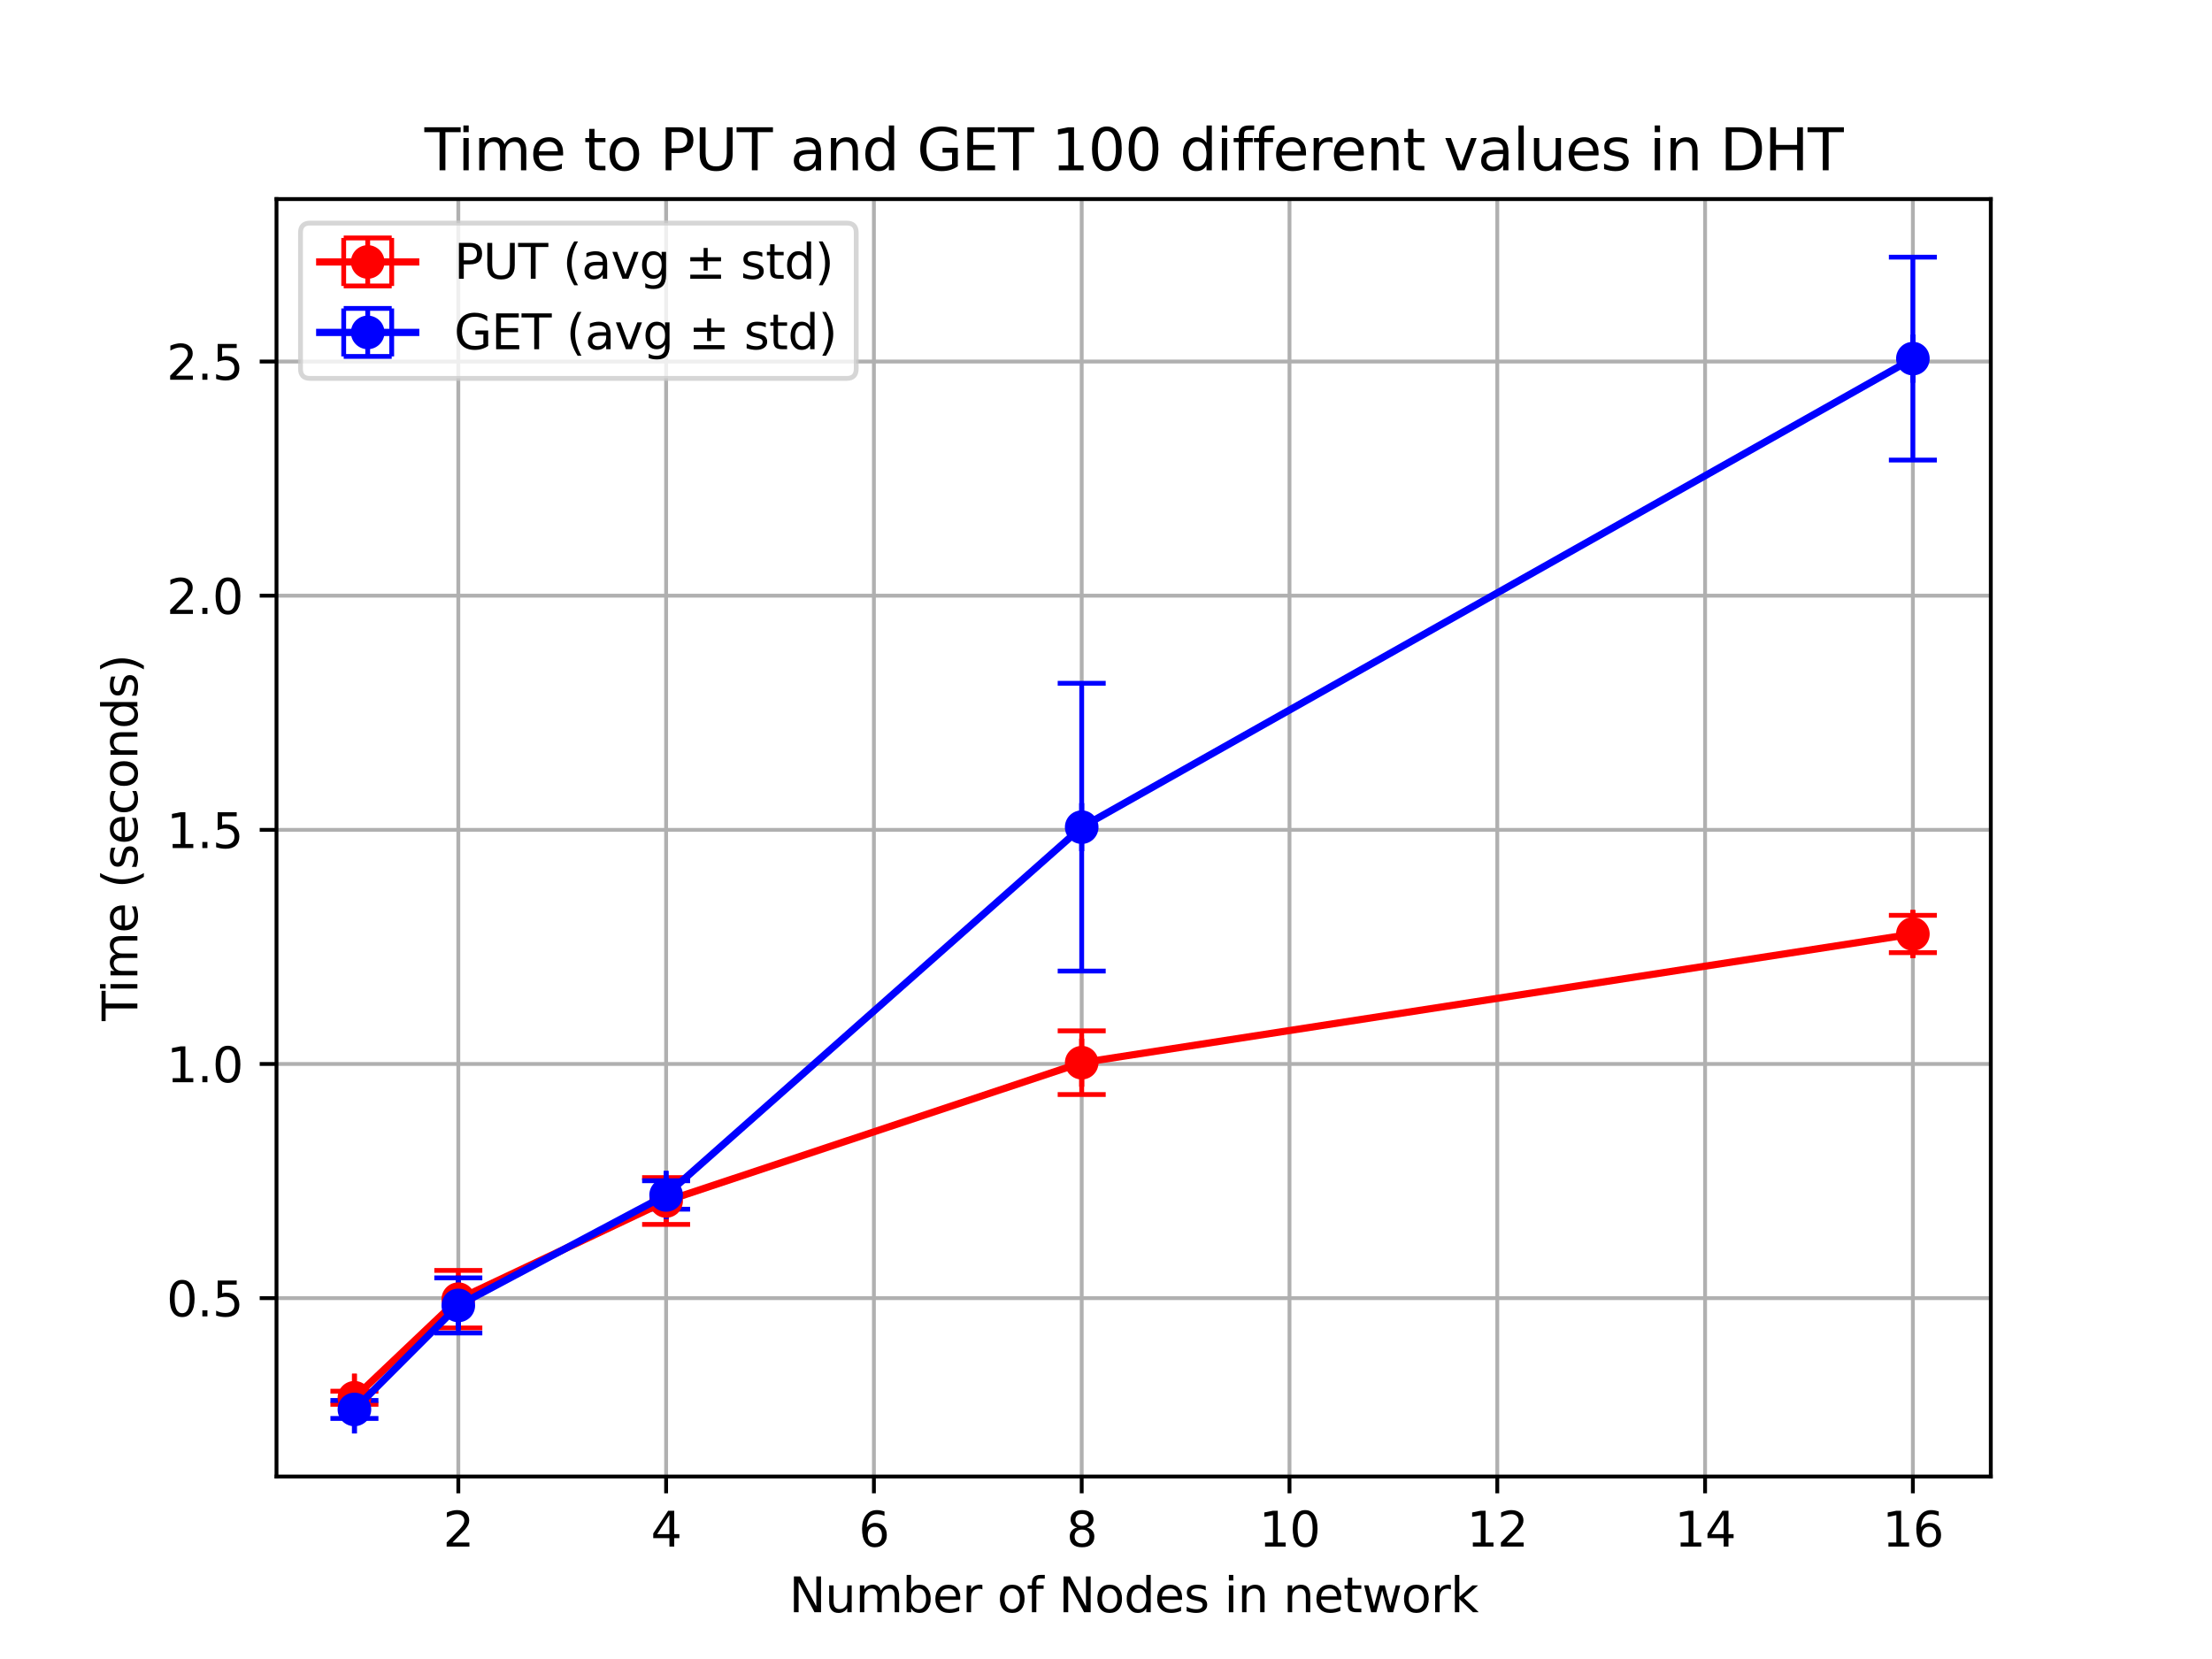 <?xml version="1.0" encoding="utf-8" standalone="no"?>
<!DOCTYPE svg PUBLIC "-//W3C//DTD SVG 1.1//EN"
  "http://www.w3.org/Graphics/SVG/1.1/DTD/svg11.dtd">
<svg xmlns:xlink="http://www.w3.org/1999/xlink" width="460.8pt" height="345.6pt" viewBox="0 0 460.8 345.6" xmlns="http://www.w3.org/2000/svg" version="1.1">
 <defs>
  <style type="text/css">*{stroke-linejoin: round; stroke-linecap: butt}</style>
 </defs>
 <g id="figure_1">
  <g id="patch_1">
   <path d="M 0 345.6 
L 460.8 345.6 
L 460.8 0 
L 0 0 
z
" style="fill: #ffffff"/>
  </g>
  <g id="axes_1">
   <g id="patch_2">
    <path d="M 57.6 307.584 
L 414.72 307.584 
L 414.72 41.472 
L 57.6 41.472 
z
" style="fill: #ffffff"/>
   </g>
   <g id="matplotlib.axis_1">
    <g id="xtick_1">
     <g id="line2d_1">
      <path d="M 95.476 307.584 
L 95.476 41.472 
" clip-path="url(#p22ed7f3e72)" style="fill: none; stroke: #b0b0b0; stroke-width: 0.8; stroke-linecap: square"/>
     </g>
     <g id="line2d_2">
      <defs>
       <path id="m520af40fd0" d="M 0 0 
L 0 3.5 
" style="stroke: #000000; stroke-width: 0.8"/>
      </defs>
      <g>
       <use xlink:href="#m520af40fd0" x="95.476" y="307.584" style="stroke: #000000; stroke-width: 0.8"/>
      </g>
     </g>
     <g id="text_1">
      <!-- 2 -->
      <g transform="translate(92.295 322.182) scale(0.1 -0.1)">
       <defs>
        <path id="DejaVuSans-32" d="M 1228 531 
L 3431 531 
L 3431 0 
L 469 0 
L 469 531 
Q 828 903 1448 1529 
Q 2069 2156 2228 2338 
Q 2531 2678 2651 2914 
Q 2772 3150 2772 3378 
Q 2772 3750 2511 3984 
Q 2250 4219 1831 4219 
Q 1534 4219 1204 4116 
Q 875 4013 500 3803 
L 500 4441 
Q 881 4594 1212 4672 
Q 1544 4750 1819 4750 
Q 2544 4750 2975 4387 
Q 3406 4025 3406 3419 
Q 3406 3131 3298 2873 
Q 3191 2616 2906 2266 
Q 2828 2175 2409 1742 
Q 1991 1309 1228 531 
z
" transform="scale(0.016)"/>
       </defs>
       <use xlink:href="#DejaVuSans-32"/>
      </g>
     </g>
    </g>
    <g id="xtick_2">
     <g id="line2d_3">
      <path d="M 138.764 307.584 
L 138.764 41.472 
" clip-path="url(#p22ed7f3e72)" style="fill: none; stroke: #b0b0b0; stroke-width: 0.8; stroke-linecap: square"/>
     </g>
     <g id="line2d_4">
      <g>
       <use xlink:href="#m520af40fd0" x="138.764" y="307.584" style="stroke: #000000; stroke-width: 0.8"/>
      </g>
     </g>
     <g id="text_2">
      <!-- 4 -->
      <g transform="translate(135.582 322.182) scale(0.1 -0.1)">
       <defs>
        <path id="DejaVuSans-34" d="M 2419 4116 
L 825 1625 
L 2419 1625 
L 2419 4116 
z
M 2253 4666 
L 3047 4666 
L 3047 1625 
L 3713 1625 
L 3713 1100 
L 3047 1100 
L 3047 0 
L 2419 0 
L 2419 1100 
L 313 1100 
L 313 1709 
L 2253 4666 
z
" transform="scale(0.016)"/>
       </defs>
       <use xlink:href="#DejaVuSans-34"/>
      </g>
     </g>
    </g>
    <g id="xtick_3">
     <g id="line2d_5">
      <path d="M 182.051 307.584 
L 182.051 41.472 
" clip-path="url(#p22ed7f3e72)" style="fill: none; stroke: #b0b0b0; stroke-width: 0.8; stroke-linecap: square"/>
     </g>
     <g id="line2d_6">
      <g>
       <use xlink:href="#m520af40fd0" x="182.051" y="307.584" style="stroke: #000000; stroke-width: 0.8"/>
      </g>
     </g>
     <g id="text_3">
      <!-- 6 -->
      <g transform="translate(178.87 322.182) scale(0.1 -0.1)">
       <defs>
        <path id="DejaVuSans-36" d="M 2113 2584 
Q 1688 2584 1439 2293 
Q 1191 2003 1191 1497 
Q 1191 994 1439 701 
Q 1688 409 2113 409 
Q 2538 409 2786 701 
Q 3034 994 3034 1497 
Q 3034 2003 2786 2293 
Q 2538 2584 2113 2584 
z
M 3366 4563 
L 3366 3988 
Q 3128 4100 2886 4159 
Q 2644 4219 2406 4219 
Q 1781 4219 1451 3797 
Q 1122 3375 1075 2522 
Q 1259 2794 1537 2939 
Q 1816 3084 2150 3084 
Q 2853 3084 3261 2657 
Q 3669 2231 3669 1497 
Q 3669 778 3244 343 
Q 2819 -91 2113 -91 
Q 1303 -91 875 529 
Q 447 1150 447 2328 
Q 447 3434 972 4092 
Q 1497 4750 2381 4750 
Q 2619 4750 2861 4703 
Q 3103 4656 3366 4563 
z
" transform="scale(0.016)"/>
       </defs>
       <use xlink:href="#DejaVuSans-36"/>
      </g>
     </g>
    </g>
    <g id="xtick_4">
     <g id="line2d_7">
      <path d="M 225.338 307.584 
L 225.338 41.472 
" clip-path="url(#p22ed7f3e72)" style="fill: none; stroke: #b0b0b0; stroke-width: 0.8; stroke-linecap: square"/>
     </g>
     <g id="line2d_8">
      <g>
       <use xlink:href="#m520af40fd0" x="225.338" y="307.584" style="stroke: #000000; stroke-width: 0.8"/>
      </g>
     </g>
     <g id="text_4">
      <!-- 8 -->
      <g transform="translate(222.157 322.182) scale(0.1 -0.1)">
       <defs>
        <path id="DejaVuSans-38" d="M 2034 2216 
Q 1584 2216 1326 1975 
Q 1069 1734 1069 1313 
Q 1069 891 1326 650 
Q 1584 409 2034 409 
Q 2484 409 2743 651 
Q 3003 894 3003 1313 
Q 3003 1734 2745 1975 
Q 2488 2216 2034 2216 
z
M 1403 2484 
Q 997 2584 770 2862 
Q 544 3141 544 3541 
Q 544 4100 942 4425 
Q 1341 4750 2034 4750 
Q 2731 4750 3128 4425 
Q 3525 4100 3525 3541 
Q 3525 3141 3298 2862 
Q 3072 2584 2669 2484 
Q 3125 2378 3379 2068 
Q 3634 1759 3634 1313 
Q 3634 634 3220 271 
Q 2806 -91 2034 -91 
Q 1263 -91 848 271 
Q 434 634 434 1313 
Q 434 1759 690 2068 
Q 947 2378 1403 2484 
z
M 1172 3481 
Q 1172 3119 1398 2916 
Q 1625 2713 2034 2713 
Q 2441 2713 2670 2916 
Q 2900 3119 2900 3481 
Q 2900 3844 2670 4047 
Q 2441 4250 2034 4250 
Q 1625 4250 1398 4047 
Q 1172 3844 1172 3481 
z
" transform="scale(0.016)"/>
       </defs>
       <use xlink:href="#DejaVuSans-38"/>
      </g>
     </g>
    </g>
    <g id="xtick_5">
     <g id="line2d_9">
      <path d="M 268.625 307.584 
L 268.625 41.472 
" clip-path="url(#p22ed7f3e72)" style="fill: none; stroke: #b0b0b0; stroke-width: 0.8; stroke-linecap: square"/>
     </g>
     <g id="line2d_10">
      <g>
       <use xlink:href="#m520af40fd0" x="268.625" y="307.584" style="stroke: #000000; stroke-width: 0.8"/>
      </g>
     </g>
     <g id="text_5">
      <!-- 10 -->
      <g transform="translate(262.263 322.182) scale(0.1 -0.1)">
       <defs>
        <path id="DejaVuSans-31" d="M 794 531 
L 1825 531 
L 1825 4091 
L 703 3866 
L 703 4441 
L 1819 4666 
L 2450 4666 
L 2450 531 
L 3481 531 
L 3481 0 
L 794 0 
L 794 531 
z
" transform="scale(0.016)"/>
        <path id="DejaVuSans-30" d="M 2034 4250 
Q 1547 4250 1301 3770 
Q 1056 3291 1056 2328 
Q 1056 1369 1301 889 
Q 1547 409 2034 409 
Q 2525 409 2770 889 
Q 3016 1369 3016 2328 
Q 3016 3291 2770 3770 
Q 2525 4250 2034 4250 
z
M 2034 4750 
Q 2819 4750 3233 4129 
Q 3647 3509 3647 2328 
Q 3647 1150 3233 529 
Q 2819 -91 2034 -91 
Q 1250 -91 836 529 
Q 422 1150 422 2328 
Q 422 3509 836 4129 
Q 1250 4750 2034 4750 
z
" transform="scale(0.016)"/>
       </defs>
       <use xlink:href="#DejaVuSans-31"/>
       <use xlink:href="#DejaVuSans-30" transform="translate(63.623 0)"/>
      </g>
     </g>
    </g>
    <g id="xtick_6">
     <g id="line2d_11">
      <path d="M 311.913 307.584 
L 311.913 41.472 
" clip-path="url(#p22ed7f3e72)" style="fill: none; stroke: #b0b0b0; stroke-width: 0.8; stroke-linecap: square"/>
     </g>
     <g id="line2d_12">
      <g>
       <use xlink:href="#m520af40fd0" x="311.913" y="307.584" style="stroke: #000000; stroke-width: 0.8"/>
      </g>
     </g>
     <g id="text_6">
      <!-- 12 -->
      <g transform="translate(305.55 322.182) scale(0.1 -0.1)">
       <use xlink:href="#DejaVuSans-31"/>
       <use xlink:href="#DejaVuSans-32" transform="translate(63.623 0)"/>
      </g>
     </g>
    </g>
    <g id="xtick_7">
     <g id="line2d_13">
      <path d="M 355.2 307.584 
L 355.2 41.472 
" clip-path="url(#p22ed7f3e72)" style="fill: none; stroke: #b0b0b0; stroke-width: 0.8; stroke-linecap: square"/>
     </g>
     <g id="line2d_14">
      <g>
       <use xlink:href="#m520af40fd0" x="355.2" y="307.584" style="stroke: #000000; stroke-width: 0.8"/>
      </g>
     </g>
     <g id="text_7">
      <!-- 14 -->
      <g transform="translate(348.837 322.182) scale(0.1 -0.1)">
       <use xlink:href="#DejaVuSans-31"/>
       <use xlink:href="#DejaVuSans-34" transform="translate(63.623 0)"/>
      </g>
     </g>
    </g>
    <g id="xtick_8">
     <g id="line2d_15">
      <path d="M 398.487 307.584 
L 398.487 41.472 
" clip-path="url(#p22ed7f3e72)" style="fill: none; stroke: #b0b0b0; stroke-width: 0.8; stroke-linecap: square"/>
     </g>
     <g id="line2d_16">
      <g>
       <use xlink:href="#m520af40fd0" x="398.487" y="307.584" style="stroke: #000000; stroke-width: 0.8"/>
      </g>
     </g>
     <g id="text_8">
      <!-- 16 -->
      <g transform="translate(392.125 322.182) scale(0.1 -0.1)">
       <use xlink:href="#DejaVuSans-31"/>
       <use xlink:href="#DejaVuSans-36" transform="translate(63.623 0)"/>
      </g>
     </g>
    </g>
    <g id="text_9">
     <!-- Number of Nodes in network -->
     <g transform="translate(164.38 335.861) scale(0.1 -0.1)">
      <defs>
       <path id="DejaVuSans-4e" d="M 628 4666 
L 1478 4666 
L 3547 763 
L 3547 4666 
L 4159 4666 
L 4159 0 
L 3309 0 
L 1241 3903 
L 1241 0 
L 628 0 
L 628 4666 
z
" transform="scale(0.016)"/>
       <path id="DejaVuSans-75" d="M 544 1381 
L 544 3500 
L 1119 3500 
L 1119 1403 
Q 1119 906 1312 657 
Q 1506 409 1894 409 
Q 2359 409 2629 706 
Q 2900 1003 2900 1516 
L 2900 3500 
L 3475 3500 
L 3475 0 
L 2900 0 
L 2900 538 
Q 2691 219 2414 64 
Q 2138 -91 1772 -91 
Q 1169 -91 856 284 
Q 544 659 544 1381 
z
M 1991 3584 
L 1991 3584 
z
" transform="scale(0.016)"/>
       <path id="DejaVuSans-6d" d="M 3328 2828 
Q 3544 3216 3844 3400 
Q 4144 3584 4550 3584 
Q 5097 3584 5394 3201 
Q 5691 2819 5691 2113 
L 5691 0 
L 5113 0 
L 5113 2094 
Q 5113 2597 4934 2840 
Q 4756 3084 4391 3084 
Q 3944 3084 3684 2787 
Q 3425 2491 3425 1978 
L 3425 0 
L 2847 0 
L 2847 2094 
Q 2847 2600 2669 2842 
Q 2491 3084 2119 3084 
Q 1678 3084 1418 2786 
Q 1159 2488 1159 1978 
L 1159 0 
L 581 0 
L 581 3500 
L 1159 3500 
L 1159 2956 
Q 1356 3278 1631 3431 
Q 1906 3584 2284 3584 
Q 2666 3584 2933 3390 
Q 3200 3197 3328 2828 
z
" transform="scale(0.016)"/>
       <path id="DejaVuSans-62" d="M 3116 1747 
Q 3116 2381 2855 2742 
Q 2594 3103 2138 3103 
Q 1681 3103 1420 2742 
Q 1159 2381 1159 1747 
Q 1159 1113 1420 752 
Q 1681 391 2138 391 
Q 2594 391 2855 752 
Q 3116 1113 3116 1747 
z
M 1159 2969 
Q 1341 3281 1617 3432 
Q 1894 3584 2278 3584 
Q 2916 3584 3314 3078 
Q 3713 2572 3713 1747 
Q 3713 922 3314 415 
Q 2916 -91 2278 -91 
Q 1894 -91 1617 61 
Q 1341 213 1159 525 
L 1159 0 
L 581 0 
L 581 4863 
L 1159 4863 
L 1159 2969 
z
" transform="scale(0.016)"/>
       <path id="DejaVuSans-65" d="M 3597 1894 
L 3597 1613 
L 953 1613 
Q 991 1019 1311 708 
Q 1631 397 2203 397 
Q 2534 397 2845 478 
Q 3156 559 3463 722 
L 3463 178 
Q 3153 47 2828 -22 
Q 2503 -91 2169 -91 
Q 1331 -91 842 396 
Q 353 884 353 1716 
Q 353 2575 817 3079 
Q 1281 3584 2069 3584 
Q 2775 3584 3186 3129 
Q 3597 2675 3597 1894 
z
M 3022 2063 
Q 3016 2534 2758 2815 
Q 2500 3097 2075 3097 
Q 1594 3097 1305 2825 
Q 1016 2553 972 2059 
L 3022 2063 
z
" transform="scale(0.016)"/>
       <path id="DejaVuSans-72" d="M 2631 2963 
Q 2534 3019 2420 3045 
Q 2306 3072 2169 3072 
Q 1681 3072 1420 2755 
Q 1159 2438 1159 1844 
L 1159 0 
L 581 0 
L 581 3500 
L 1159 3500 
L 1159 2956 
Q 1341 3275 1631 3429 
Q 1922 3584 2338 3584 
Q 2397 3584 2469 3576 
Q 2541 3569 2628 3553 
L 2631 2963 
z
" transform="scale(0.016)"/>
       <path id="DejaVuSans-20" transform="scale(0.016)"/>
       <path id="DejaVuSans-6f" d="M 1959 3097 
Q 1497 3097 1228 2736 
Q 959 2375 959 1747 
Q 959 1119 1226 758 
Q 1494 397 1959 397 
Q 2419 397 2687 759 
Q 2956 1122 2956 1747 
Q 2956 2369 2687 2733 
Q 2419 3097 1959 3097 
z
M 1959 3584 
Q 2709 3584 3137 3096 
Q 3566 2609 3566 1747 
Q 3566 888 3137 398 
Q 2709 -91 1959 -91 
Q 1206 -91 779 398 
Q 353 888 353 1747 
Q 353 2609 779 3096 
Q 1206 3584 1959 3584 
z
" transform="scale(0.016)"/>
       <path id="DejaVuSans-66" d="M 2375 4863 
L 2375 4384 
L 1825 4384 
Q 1516 4384 1395 4259 
Q 1275 4134 1275 3809 
L 1275 3500 
L 2222 3500 
L 2222 3053 
L 1275 3053 
L 1275 0 
L 697 0 
L 697 3053 
L 147 3053 
L 147 3500 
L 697 3500 
L 697 3744 
Q 697 4328 969 4595 
Q 1241 4863 1831 4863 
L 2375 4863 
z
" transform="scale(0.016)"/>
       <path id="DejaVuSans-64" d="M 2906 2969 
L 2906 4863 
L 3481 4863 
L 3481 0 
L 2906 0 
L 2906 525 
Q 2725 213 2448 61 
Q 2172 -91 1784 -91 
Q 1150 -91 751 415 
Q 353 922 353 1747 
Q 353 2572 751 3078 
Q 1150 3584 1784 3584 
Q 2172 3584 2448 3432 
Q 2725 3281 2906 2969 
z
M 947 1747 
Q 947 1113 1208 752 
Q 1469 391 1925 391 
Q 2381 391 2643 752 
Q 2906 1113 2906 1747 
Q 2906 2381 2643 2742 
Q 2381 3103 1925 3103 
Q 1469 3103 1208 2742 
Q 947 2381 947 1747 
z
" transform="scale(0.016)"/>
       <path id="DejaVuSans-73" d="M 2834 3397 
L 2834 2853 
Q 2591 2978 2328 3040 
Q 2066 3103 1784 3103 
Q 1356 3103 1142 2972 
Q 928 2841 928 2578 
Q 928 2378 1081 2264 
Q 1234 2150 1697 2047 
L 1894 2003 
Q 2506 1872 2764 1633 
Q 3022 1394 3022 966 
Q 3022 478 2636 193 
Q 2250 -91 1575 -91 
Q 1294 -91 989 -36 
Q 684 19 347 128 
L 347 722 
Q 666 556 975 473 
Q 1284 391 1588 391 
Q 1994 391 2212 530 
Q 2431 669 2431 922 
Q 2431 1156 2273 1281 
Q 2116 1406 1581 1522 
L 1381 1569 
Q 847 1681 609 1914 
Q 372 2147 372 2553 
Q 372 3047 722 3315 
Q 1072 3584 1716 3584 
Q 2034 3584 2315 3537 
Q 2597 3491 2834 3397 
z
" transform="scale(0.016)"/>
       <path id="DejaVuSans-69" d="M 603 3500 
L 1178 3500 
L 1178 0 
L 603 0 
L 603 3500 
z
M 603 4863 
L 1178 4863 
L 1178 4134 
L 603 4134 
L 603 4863 
z
" transform="scale(0.016)"/>
       <path id="DejaVuSans-6e" d="M 3513 2113 
L 3513 0 
L 2938 0 
L 2938 2094 
Q 2938 2591 2744 2837 
Q 2550 3084 2163 3084 
Q 1697 3084 1428 2787 
Q 1159 2491 1159 1978 
L 1159 0 
L 581 0 
L 581 3500 
L 1159 3500 
L 1159 2956 
Q 1366 3272 1645 3428 
Q 1925 3584 2291 3584 
Q 2894 3584 3203 3211 
Q 3513 2838 3513 2113 
z
" transform="scale(0.016)"/>
       <path id="DejaVuSans-74" d="M 1172 4494 
L 1172 3500 
L 2356 3500 
L 2356 3053 
L 1172 3053 
L 1172 1153 
Q 1172 725 1289 603 
Q 1406 481 1766 481 
L 2356 481 
L 2356 0 
L 1766 0 
Q 1100 0 847 248 
Q 594 497 594 1153 
L 594 3053 
L 172 3053 
L 172 3500 
L 594 3500 
L 594 4494 
L 1172 4494 
z
" transform="scale(0.016)"/>
       <path id="DejaVuSans-77" d="M 269 3500 
L 844 3500 
L 1563 769 
L 2278 3500 
L 2956 3500 
L 3675 769 
L 4391 3500 
L 4966 3500 
L 4050 0 
L 3372 0 
L 2619 2869 
L 1863 0 
L 1184 0 
L 269 3500 
z
" transform="scale(0.016)"/>
       <path id="DejaVuSans-6b" d="M 581 4863 
L 1159 4863 
L 1159 1991 
L 2875 3500 
L 3609 3500 
L 1753 1863 
L 3688 0 
L 2938 0 
L 1159 1709 
L 1159 0 
L 581 0 
L 581 4863 
z
" transform="scale(0.016)"/>
      </defs>
      <use xlink:href="#DejaVuSans-4e"/>
      <use xlink:href="#DejaVuSans-75" transform="translate(74.805 0)"/>
      <use xlink:href="#DejaVuSans-6d" transform="translate(138.184 0)"/>
      <use xlink:href="#DejaVuSans-62" transform="translate(235.596 0)"/>
      <use xlink:href="#DejaVuSans-65" transform="translate(299.072 0)"/>
      <use xlink:href="#DejaVuSans-72" transform="translate(360.596 0)"/>
      <use xlink:href="#DejaVuSans-20" transform="translate(401.709 0)"/>
      <use xlink:href="#DejaVuSans-6f" transform="translate(433.496 0)"/>
      <use xlink:href="#DejaVuSans-66" transform="translate(494.678 0)"/>
      <use xlink:href="#DejaVuSans-20" transform="translate(529.883 0)"/>
      <use xlink:href="#DejaVuSans-4e" transform="translate(561.67 0)"/>
      <use xlink:href="#DejaVuSans-6f" transform="translate(636.475 0)"/>
      <use xlink:href="#DejaVuSans-64" transform="translate(697.656 0)"/>
      <use xlink:href="#DejaVuSans-65" transform="translate(761.133 0)"/>
      <use xlink:href="#DejaVuSans-73" transform="translate(822.656 0)"/>
      <use xlink:href="#DejaVuSans-20" transform="translate(874.756 0)"/>
      <use xlink:href="#DejaVuSans-69" transform="translate(906.543 0)"/>
      <use xlink:href="#DejaVuSans-6e" transform="translate(934.326 0)"/>
      <use xlink:href="#DejaVuSans-20" transform="translate(997.705 0)"/>
      <use xlink:href="#DejaVuSans-6e" transform="translate(1029.492 0)"/>
      <use xlink:href="#DejaVuSans-65" transform="translate(1092.871 0)"/>
      <use xlink:href="#DejaVuSans-74" transform="translate(1154.395 0)"/>
      <use xlink:href="#DejaVuSans-77" transform="translate(1193.604 0)"/>
      <use xlink:href="#DejaVuSans-6f" transform="translate(1275.391 0)"/>
      <use xlink:href="#DejaVuSans-72" transform="translate(1336.572 0)"/>
      <use xlink:href="#DejaVuSans-6b" transform="translate(1377.686 0)"/>
     </g>
    </g>
   </g>
   <g id="matplotlib.axis_2">
    <g id="ytick_1">
     <g id="line2d_17">
      <path d="M 57.6 270.425 
L 414.72 270.425 
" clip-path="url(#p22ed7f3e72)" style="fill: none; stroke: #b0b0b0; stroke-width: 0.8; stroke-linecap: square"/>
     </g>
     <g id="line2d_18">
      <defs>
       <path id="m6e5ec2e43e" d="M 0 0 
L -3.5 0 
" style="stroke: #000000; stroke-width: 0.8"/>
      </defs>
      <g>
       <use xlink:href="#m6e5ec2e43e" x="57.6" y="270.425" style="stroke: #000000; stroke-width: 0.8"/>
      </g>
     </g>
     <g id="text_10">
      <!-- 0.5 -->
      <g transform="translate(34.697 274.225) scale(0.1 -0.1)">
       <defs>
        <path id="DejaVuSans-2e" d="M 684 794 
L 1344 794 
L 1344 0 
L 684 0 
L 684 794 
z
" transform="scale(0.016)"/>
        <path id="DejaVuSans-35" d="M 691 4666 
L 3169 4666 
L 3169 4134 
L 1269 4134 
L 1269 2991 
Q 1406 3038 1543 3061 
Q 1681 3084 1819 3084 
Q 2600 3084 3056 2656 
Q 3513 2228 3513 1497 
Q 3513 744 3044 326 
Q 2575 -91 1722 -91 
Q 1428 -91 1123 -41 
Q 819 9 494 109 
L 494 744 
Q 775 591 1075 516 
Q 1375 441 1709 441 
Q 2250 441 2565 725 
Q 2881 1009 2881 1497 
Q 2881 1984 2565 2268 
Q 2250 2553 1709 2553 
Q 1456 2553 1204 2497 
Q 953 2441 691 2322 
L 691 4666 
z
" transform="scale(0.016)"/>
       </defs>
       <use xlink:href="#DejaVuSans-30"/>
       <use xlink:href="#DejaVuSans-2e" transform="translate(63.623 0)"/>
       <use xlink:href="#DejaVuSans-35" transform="translate(95.41 0)"/>
      </g>
     </g>
    </g>
    <g id="ytick_2">
     <g id="line2d_19">
      <path d="M 57.6 221.647 
L 414.72 221.647 
" clip-path="url(#p22ed7f3e72)" style="fill: none; stroke: #b0b0b0; stroke-width: 0.8; stroke-linecap: square"/>
     </g>
     <g id="line2d_20">
      <g>
       <use xlink:href="#m6e5ec2e43e" x="57.6" y="221.647" style="stroke: #000000; stroke-width: 0.8"/>
      </g>
     </g>
     <g id="text_11">
      <!-- 1.0 -->
      <g transform="translate(34.697 225.447) scale(0.1 -0.1)">
       <use xlink:href="#DejaVuSans-31"/>
       <use xlink:href="#DejaVuSans-2e" transform="translate(63.623 0)"/>
       <use xlink:href="#DejaVuSans-30" transform="translate(95.41 0)"/>
      </g>
     </g>
    </g>
    <g id="ytick_3">
     <g id="line2d_21">
      <path d="M 57.6 172.869 
L 414.72 172.869 
" clip-path="url(#p22ed7f3e72)" style="fill: none; stroke: #b0b0b0; stroke-width: 0.8; stroke-linecap: square"/>
     </g>
     <g id="line2d_22">
      <g>
       <use xlink:href="#m6e5ec2e43e" x="57.6" y="172.869" style="stroke: #000000; stroke-width: 0.8"/>
      </g>
     </g>
     <g id="text_12">
      <!-- 1.5 -->
      <g transform="translate(34.697 176.669) scale(0.1 -0.1)">
       <use xlink:href="#DejaVuSans-31"/>
       <use xlink:href="#DejaVuSans-2e" transform="translate(63.623 0)"/>
       <use xlink:href="#DejaVuSans-35" transform="translate(95.41 0)"/>
      </g>
     </g>
    </g>
    <g id="ytick_4">
     <g id="line2d_23">
      <path d="M 57.6 124.091 
L 414.72 124.091 
" clip-path="url(#p22ed7f3e72)" style="fill: none; stroke: #b0b0b0; stroke-width: 0.8; stroke-linecap: square"/>
     </g>
     <g id="line2d_24">
      <g>
       <use xlink:href="#m6e5ec2e43e" x="57.6" y="124.091" style="stroke: #000000; stroke-width: 0.8"/>
      </g>
     </g>
     <g id="text_13">
      <!-- 2.0 -->
      <g transform="translate(34.697 127.891) scale(0.1 -0.1)">
       <use xlink:href="#DejaVuSans-32"/>
       <use xlink:href="#DejaVuSans-2e" transform="translate(63.623 0)"/>
       <use xlink:href="#DejaVuSans-30" transform="translate(95.41 0)"/>
      </g>
     </g>
    </g>
    <g id="ytick_5">
     <g id="line2d_25">
      <path d="M 57.6 75.313 
L 414.72 75.313 
" clip-path="url(#p22ed7f3e72)" style="fill: none; stroke: #b0b0b0; stroke-width: 0.8; stroke-linecap: square"/>
     </g>
     <g id="line2d_26">
      <g>
       <use xlink:href="#m6e5ec2e43e" x="57.6" y="75.313" style="stroke: #000000; stroke-width: 0.8"/>
      </g>
     </g>
     <g id="text_14">
      <!-- 2.5 -->
      <g transform="translate(34.697 79.113) scale(0.1 -0.1)">
       <use xlink:href="#DejaVuSans-32"/>
       <use xlink:href="#DejaVuSans-2e" transform="translate(63.623 0)"/>
       <use xlink:href="#DejaVuSans-35" transform="translate(95.41 0)"/>
      </g>
     </g>
    </g>
    <g id="text_15">
     <!-- Time (seconds) -->
     <g transform="translate(28.617 212.69) rotate(-90) scale(0.1 -0.1)">
      <defs>
       <path id="DejaVuSans-54" d="M -19 4666 
L 3928 4666 
L 3928 4134 
L 2272 4134 
L 2272 0 
L 1638 0 
L 1638 4134 
L -19 4134 
L -19 4666 
z
" transform="scale(0.016)"/>
       <path id="DejaVuSans-28" d="M 1984 4856 
Q 1566 4138 1362 3434 
Q 1159 2731 1159 2009 
Q 1159 1288 1364 580 
Q 1569 -128 1984 -844 
L 1484 -844 
Q 1016 -109 783 600 
Q 550 1309 550 2009 
Q 550 2706 781 3412 
Q 1013 4119 1484 4856 
L 1984 4856 
z
" transform="scale(0.016)"/>
       <path id="DejaVuSans-63" d="M 3122 3366 
L 3122 2828 
Q 2878 2963 2633 3030 
Q 2388 3097 2138 3097 
Q 1578 3097 1268 2742 
Q 959 2388 959 1747 
Q 959 1106 1268 751 
Q 1578 397 2138 397 
Q 2388 397 2633 464 
Q 2878 531 3122 666 
L 3122 134 
Q 2881 22 2623 -34 
Q 2366 -91 2075 -91 
Q 1284 -91 818 406 
Q 353 903 353 1747 
Q 353 2603 823 3093 
Q 1294 3584 2113 3584 
Q 2378 3584 2631 3529 
Q 2884 3475 3122 3366 
z
" transform="scale(0.016)"/>
       <path id="DejaVuSans-29" d="M 513 4856 
L 1013 4856 
Q 1481 4119 1714 3412 
Q 1947 2706 1947 2009 
Q 1947 1309 1714 600 
Q 1481 -109 1013 -844 
L 513 -844 
Q 928 -128 1133 580 
Q 1338 1288 1338 2009 
Q 1338 2731 1133 3434 
Q 928 4138 513 4856 
z
" transform="scale(0.016)"/>
      </defs>
      <use xlink:href="#DejaVuSans-54"/>
      <use xlink:href="#DejaVuSans-69" transform="translate(57.959 0)"/>
      <use xlink:href="#DejaVuSans-6d" transform="translate(85.742 0)"/>
      <use xlink:href="#DejaVuSans-65" transform="translate(183.154 0)"/>
      <use xlink:href="#DejaVuSans-20" transform="translate(244.678 0)"/>
      <use xlink:href="#DejaVuSans-28" transform="translate(276.465 0)"/>
      <use xlink:href="#DejaVuSans-73" transform="translate(315.479 0)"/>
      <use xlink:href="#DejaVuSans-65" transform="translate(367.578 0)"/>
      <use xlink:href="#DejaVuSans-63" transform="translate(429.102 0)"/>
      <use xlink:href="#DejaVuSans-6f" transform="translate(484.082 0)"/>
      <use xlink:href="#DejaVuSans-6e" transform="translate(545.264 0)"/>
      <use xlink:href="#DejaVuSans-64" transform="translate(608.643 0)"/>
      <use xlink:href="#DejaVuSans-73" transform="translate(672.119 0)"/>
      <use xlink:href="#DejaVuSans-29" transform="translate(724.219 0)"/>
     </g>
    </g>
   </g>
   <g id="LineCollection_1">
    <path d="M 73.833 291.181 
L 73.833 291.181 
" clip-path="url(#p22ed7f3e72)" style="fill: none; stroke: #ff0000"/>
    <path d="M 95.476 270.644 
L 95.476 270.644 
" clip-path="url(#p22ed7f3e72)" style="fill: none; stroke: #ff0000"/>
    <path d="M 138.764 250.19 
L 138.764 250.19 
" clip-path="url(#p22ed7f3e72)" style="fill: none; stroke: #ff0000"/>
    <path d="M 225.338 221.377 
L 225.338 221.377 
" clip-path="url(#p22ed7f3e72)" style="fill: none; stroke: #ff0000"/>
    <path d="M 398.487 194.567 
L 398.487 194.567 
" clip-path="url(#p22ed7f3e72)" style="fill: none; stroke: #ff0000"/>
   </g>
   <g id="LineCollection_2">
    <path d="M 73.833 292.549 
L 73.833 289.813 
" clip-path="url(#p22ed7f3e72)" style="fill: none; stroke: #ff0000"/>
    <path d="M 95.476 276.636 
L 95.476 264.651 
" clip-path="url(#p22ed7f3e72)" style="fill: none; stroke: #ff0000"/>
    <path d="M 138.764 255.064 
L 138.764 245.315 
" clip-path="url(#p22ed7f3e72)" style="fill: none; stroke: #ff0000"/>
    <path d="M 225.338 228.01 
L 225.338 214.745 
" clip-path="url(#p22ed7f3e72)" style="fill: none; stroke: #ff0000"/>
    <path d="M 398.487 198.453 
L 398.487 190.682 
" clip-path="url(#p22ed7f3e72)" style="fill: none; stroke: #ff0000"/>
   </g>
   <g id="line2d_27">
    <defs>
     <path id="mda28117807" d="M 0 5 
L 0 -5 
" style="stroke: #ff0000"/>
    </defs>
    <g clip-path="url(#p22ed7f3e72)">
     <use xlink:href="#mda28117807" x="73.833" y="291.181" style="fill: #ff0000; stroke: #ff0000"/>
     <use xlink:href="#mda28117807" x="95.476" y="270.644" style="fill: #ff0000; stroke: #ff0000"/>
     <use xlink:href="#mda28117807" x="138.764" y="250.19" style="fill: #ff0000; stroke: #ff0000"/>
     <use xlink:href="#mda28117807" x="225.338" y="221.377" style="fill: #ff0000; stroke: #ff0000"/>
     <use xlink:href="#mda28117807" x="398.487" y="194.567" style="fill: #ff0000; stroke: #ff0000"/>
    </g>
   </g>
   <g id="line2d_28">
    <g clip-path="url(#p22ed7f3e72)">
     <use xlink:href="#mda28117807" x="73.833" y="291.181" style="fill: #ff0000; stroke: #ff0000"/>
     <use xlink:href="#mda28117807" x="95.476" y="270.644" style="fill: #ff0000; stroke: #ff0000"/>
     <use xlink:href="#mda28117807" x="138.764" y="250.19" style="fill: #ff0000; stroke: #ff0000"/>
     <use xlink:href="#mda28117807" x="225.338" y="221.377" style="fill: #ff0000; stroke: #ff0000"/>
     <use xlink:href="#mda28117807" x="398.487" y="194.567" style="fill: #ff0000; stroke: #ff0000"/>
    </g>
   </g>
   <g id="line2d_29">
    <defs>
     <path id="m7de01e48df" d="M 5 0 
L -5 -0 
" style="stroke: #ff0000"/>
    </defs>
    <g clip-path="url(#p22ed7f3e72)">
     <use xlink:href="#m7de01e48df" x="73.833" y="292.549" style="fill: #ff0000; stroke: #ff0000"/>
     <use xlink:href="#m7de01e48df" x="95.476" y="276.636" style="fill: #ff0000; stroke: #ff0000"/>
     <use xlink:href="#m7de01e48df" x="138.764" y="255.064" style="fill: #ff0000; stroke: #ff0000"/>
     <use xlink:href="#m7de01e48df" x="225.338" y="228.01" style="fill: #ff0000; stroke: #ff0000"/>
     <use xlink:href="#m7de01e48df" x="398.487" y="198.453" style="fill: #ff0000; stroke: #ff0000"/>
    </g>
   </g>
   <g id="line2d_30">
    <g clip-path="url(#p22ed7f3e72)">
     <use xlink:href="#m7de01e48df" x="73.833" y="289.813" style="fill: #ff0000; stroke: #ff0000"/>
     <use xlink:href="#m7de01e48df" x="95.476" y="264.651" style="fill: #ff0000; stroke: #ff0000"/>
     <use xlink:href="#m7de01e48df" x="138.764" y="245.315" style="fill: #ff0000; stroke: #ff0000"/>
     <use xlink:href="#m7de01e48df" x="225.338" y="214.745" style="fill: #ff0000; stroke: #ff0000"/>
     <use xlink:href="#m7de01e48df" x="398.487" y="190.682" style="fill: #ff0000; stroke: #ff0000"/>
    </g>
   </g>
   <g id="LineCollection_3">
    <path d="M 73.833 293.615 
L 73.833 293.615 
" clip-path="url(#p22ed7f3e72)" style="fill: none; stroke: #0000ff"/>
    <path d="M 95.476 271.949 
L 95.476 271.949 
" clip-path="url(#p22ed7f3e72)" style="fill: none; stroke: #0000ff"/>
    <path d="M 138.764 248.933 
L 138.764 248.933 
" clip-path="url(#p22ed7f3e72)" style="fill: none; stroke: #0000ff"/>
    <path d="M 225.338 172.314 
L 225.338 172.314 
" clip-path="url(#p22ed7f3e72)" style="fill: none; stroke: #0000ff"/>
    <path d="M 398.487 74.706 
L 398.487 74.706 
" clip-path="url(#p22ed7f3e72)" style="fill: none; stroke: #0000ff"/>
   </g>
   <g id="LineCollection_4">
    <path d="M 73.833 295.488 
L 73.833 291.743 
" clip-path="url(#p22ed7f3e72)" style="fill: none; stroke: #0000ff"/>
    <path d="M 95.476 277.692 
L 95.476 266.206 
" clip-path="url(#p22ed7f3e72)" style="fill: none; stroke: #0000ff"/>
    <path d="M 138.764 251.898 
L 138.764 245.967 
" clip-path="url(#p22ed7f3e72)" style="fill: none; stroke: #0000ff"/>
    <path d="M 225.338 202.294 
L 225.338 142.334 
" clip-path="url(#p22ed7f3e72)" style="fill: none; stroke: #0000ff"/>
    <path d="M 398.487 95.844 
L 398.487 53.568 
" clip-path="url(#p22ed7f3e72)" style="fill: none; stroke: #0000ff"/>
   </g>
   <g id="line2d_31">
    <defs>
     <path id="m2083b07c01" d="M 0 5 
L 0 -5 
" style="stroke: #0000ff"/>
    </defs>
    <g clip-path="url(#p22ed7f3e72)">
     <use xlink:href="#m2083b07c01" x="73.833" y="293.615" style="fill: #0000ff; stroke: #0000ff"/>
     <use xlink:href="#m2083b07c01" x="95.476" y="271.949" style="fill: #0000ff; stroke: #0000ff"/>
     <use xlink:href="#m2083b07c01" x="138.764" y="248.933" style="fill: #0000ff; stroke: #0000ff"/>
     <use xlink:href="#m2083b07c01" x="225.338" y="172.314" style="fill: #0000ff; stroke: #0000ff"/>
     <use xlink:href="#m2083b07c01" x="398.487" y="74.706" style="fill: #0000ff; stroke: #0000ff"/>
    </g>
   </g>
   <g id="line2d_32">
    <g clip-path="url(#p22ed7f3e72)">
     <use xlink:href="#m2083b07c01" x="73.833" y="293.615" style="fill: #0000ff; stroke: #0000ff"/>
     <use xlink:href="#m2083b07c01" x="95.476" y="271.949" style="fill: #0000ff; stroke: #0000ff"/>
     <use xlink:href="#m2083b07c01" x="138.764" y="248.933" style="fill: #0000ff; stroke: #0000ff"/>
     <use xlink:href="#m2083b07c01" x="225.338" y="172.314" style="fill: #0000ff; stroke: #0000ff"/>
     <use xlink:href="#m2083b07c01" x="398.487" y="74.706" style="fill: #0000ff; stroke: #0000ff"/>
    </g>
   </g>
   <g id="line2d_33">
    <defs>
     <path id="m37302742e2" d="M 5 0 
L -5 -0 
" style="stroke: #0000ff"/>
    </defs>
    <g clip-path="url(#p22ed7f3e72)">
     <use xlink:href="#m37302742e2" x="73.833" y="295.488" style="fill: #0000ff; stroke: #0000ff"/>
     <use xlink:href="#m37302742e2" x="95.476" y="277.692" style="fill: #0000ff; stroke: #0000ff"/>
     <use xlink:href="#m37302742e2" x="138.764" y="251.898" style="fill: #0000ff; stroke: #0000ff"/>
     <use xlink:href="#m37302742e2" x="225.338" y="202.294" style="fill: #0000ff; stroke: #0000ff"/>
     <use xlink:href="#m37302742e2" x="398.487" y="95.844" style="fill: #0000ff; stroke: #0000ff"/>
    </g>
   </g>
   <g id="line2d_34">
    <g clip-path="url(#p22ed7f3e72)">
     <use xlink:href="#m37302742e2" x="73.833" y="291.743" style="fill: #0000ff; stroke: #0000ff"/>
     <use xlink:href="#m37302742e2" x="95.476" y="266.206" style="fill: #0000ff; stroke: #0000ff"/>
     <use xlink:href="#m37302742e2" x="138.764" y="245.967" style="fill: #0000ff; stroke: #0000ff"/>
     <use xlink:href="#m37302742e2" x="225.338" y="142.334" style="fill: #0000ff; stroke: #0000ff"/>
     <use xlink:href="#m37302742e2" x="398.487" y="53.568" style="fill: #0000ff; stroke: #0000ff"/>
    </g>
   </g>
   <g id="line2d_35">
    <path d="M 73.833 291.181 
L 95.476 270.644 
L 138.764 250.19 
L 225.338 221.377 
L 398.487 194.567 
" clip-path="url(#p22ed7f3e72)" style="fill: none; stroke: #ff0000; stroke-width: 1.5; stroke-linecap: square"/>
    <defs>
     <path id="ma473e2d793" d="M 0 3 
C 0.796 3 1.559 2.684 2.121 2.121 
C 2.684 1.559 3 0.796 3 0 
C 3 -0.796 2.684 -1.559 2.121 -2.121 
C 1.559 -2.684 0.796 -3 0 -3 
C -0.796 -3 -1.559 -2.684 -2.121 -2.121 
C -2.684 -1.559 -3 -0.796 -3 0 
C -3 0.796 -2.684 1.559 -2.121 2.121 
C -1.559 2.684 -0.796 3 0 3 
z
" style="stroke: #ff0000"/>
    </defs>
    <g clip-path="url(#p22ed7f3e72)">
     <use xlink:href="#ma473e2d793" x="73.833" y="291.181" style="fill: #ff0000; stroke: #ff0000"/>
     <use xlink:href="#ma473e2d793" x="95.476" y="270.644" style="fill: #ff0000; stroke: #ff0000"/>
     <use xlink:href="#ma473e2d793" x="138.764" y="250.19" style="fill: #ff0000; stroke: #ff0000"/>
     <use xlink:href="#ma473e2d793" x="225.338" y="221.377" style="fill: #ff0000; stroke: #ff0000"/>
     <use xlink:href="#ma473e2d793" x="398.487" y="194.567" style="fill: #ff0000; stroke: #ff0000"/>
    </g>
   </g>
   <g id="line2d_36">
    <path d="M 73.833 293.615 
L 95.476 271.949 
L 138.764 248.933 
L 225.338 172.314 
L 398.487 74.706 
" clip-path="url(#p22ed7f3e72)" style="fill: none; stroke: #0000ff; stroke-width: 1.5; stroke-linecap: square"/>
    <defs>
     <path id="m20e1ddc93e" d="M 0 3 
C 0.796 3 1.559 2.684 2.121 2.121 
C 2.684 1.559 3 0.796 3 0 
C 3 -0.796 2.684 -1.559 2.121 -2.121 
C 1.559 -2.684 0.796 -3 0 -3 
C -0.796 -3 -1.559 -2.684 -2.121 -2.121 
C -2.684 -1.559 -3 -0.796 -3 0 
C -3 0.796 -2.684 1.559 -2.121 2.121 
C -1.559 2.684 -0.796 3 0 3 
z
" style="stroke: #0000ff"/>
    </defs>
    <g clip-path="url(#p22ed7f3e72)">
     <use xlink:href="#m20e1ddc93e" x="73.833" y="293.615" style="fill: #0000ff; stroke: #0000ff"/>
     <use xlink:href="#m20e1ddc93e" x="95.476" y="271.949" style="fill: #0000ff; stroke: #0000ff"/>
     <use xlink:href="#m20e1ddc93e" x="138.764" y="248.933" style="fill: #0000ff; stroke: #0000ff"/>
     <use xlink:href="#m20e1ddc93e" x="225.338" y="172.314" style="fill: #0000ff; stroke: #0000ff"/>
     <use xlink:href="#m20e1ddc93e" x="398.487" y="74.706" style="fill: #0000ff; stroke: #0000ff"/>
    </g>
   </g>
   <g id="patch_3">
    <path d="M 57.6 307.584 
L 57.6 41.472 
" style="fill: none; stroke: #000000; stroke-width: 0.8; stroke-linejoin: miter; stroke-linecap: square"/>
   </g>
   <g id="patch_4">
    <path d="M 414.72 307.584 
L 414.72 41.472 
" style="fill: none; stroke: #000000; stroke-width: 0.8; stroke-linejoin: miter; stroke-linecap: square"/>
   </g>
   <g id="patch_5">
    <path d="M 57.6 307.584 
L 414.72 307.584 
" style="fill: none; stroke: #000000; stroke-width: 0.8; stroke-linejoin: miter; stroke-linecap: square"/>
   </g>
   <g id="patch_6">
    <path d="M 57.6 41.472 
L 414.72 41.472 
" style="fill: none; stroke: #000000; stroke-width: 0.8; stroke-linejoin: miter; stroke-linecap: square"/>
   </g>
   <g id="text_16">
    <!-- Time to PUT and GET 100 different values in DHT -->
    <g transform="translate(88.423 35.472) scale(0.12 -0.12)">
     <defs>
      <path id="DejaVuSans-50" d="M 1259 4147 
L 1259 2394 
L 2053 2394 
Q 2494 2394 2734 2622 
Q 2975 2850 2975 3272 
Q 2975 3691 2734 3919 
Q 2494 4147 2053 4147 
L 1259 4147 
z
M 628 4666 
L 2053 4666 
Q 2838 4666 3239 4311 
Q 3641 3956 3641 3272 
Q 3641 2581 3239 2228 
Q 2838 1875 2053 1875 
L 1259 1875 
L 1259 0 
L 628 0 
L 628 4666 
z
" transform="scale(0.016)"/>
      <path id="DejaVuSans-55" d="M 556 4666 
L 1191 4666 
L 1191 1831 
Q 1191 1081 1462 751 
Q 1734 422 2344 422 
Q 2950 422 3222 751 
Q 3494 1081 3494 1831 
L 3494 4666 
L 4128 4666 
L 4128 1753 
Q 4128 841 3676 375 
Q 3225 -91 2344 -91 
Q 1459 -91 1007 375 
Q 556 841 556 1753 
L 556 4666 
z
" transform="scale(0.016)"/>
      <path id="DejaVuSans-61" d="M 2194 1759 
Q 1497 1759 1228 1600 
Q 959 1441 959 1056 
Q 959 750 1161 570 
Q 1363 391 1709 391 
Q 2188 391 2477 730 
Q 2766 1069 2766 1631 
L 2766 1759 
L 2194 1759 
z
M 3341 1997 
L 3341 0 
L 2766 0 
L 2766 531 
Q 2569 213 2275 61 
Q 1981 -91 1556 -91 
Q 1019 -91 701 211 
Q 384 513 384 1019 
Q 384 1609 779 1909 
Q 1175 2209 1959 2209 
L 2766 2209 
L 2766 2266 
Q 2766 2663 2505 2880 
Q 2244 3097 1772 3097 
Q 1472 3097 1187 3025 
Q 903 2953 641 2809 
L 641 3341 
Q 956 3463 1253 3523 
Q 1550 3584 1831 3584 
Q 2591 3584 2966 3190 
Q 3341 2797 3341 1997 
z
" transform="scale(0.016)"/>
      <path id="DejaVuSans-47" d="M 3809 666 
L 3809 1919 
L 2778 1919 
L 2778 2438 
L 4434 2438 
L 4434 434 
Q 4069 175 3628 42 
Q 3188 -91 2688 -91 
Q 1594 -91 976 548 
Q 359 1188 359 2328 
Q 359 3472 976 4111 
Q 1594 4750 2688 4750 
Q 3144 4750 3555 4637 
Q 3966 4525 4313 4306 
L 4313 3634 
Q 3963 3931 3569 4081 
Q 3175 4231 2741 4231 
Q 1884 4231 1454 3753 
Q 1025 3275 1025 2328 
Q 1025 1384 1454 906 
Q 1884 428 2741 428 
Q 3075 428 3337 486 
Q 3600 544 3809 666 
z
" transform="scale(0.016)"/>
      <path id="DejaVuSans-45" d="M 628 4666 
L 3578 4666 
L 3578 4134 
L 1259 4134 
L 1259 2753 
L 3481 2753 
L 3481 2222 
L 1259 2222 
L 1259 531 
L 3634 531 
L 3634 0 
L 628 0 
L 628 4666 
z
" transform="scale(0.016)"/>
      <path id="DejaVuSans-76" d="M 191 3500 
L 800 3500 
L 1894 563 
L 2988 3500 
L 3597 3500 
L 2284 0 
L 1503 0 
L 191 3500 
z
" transform="scale(0.016)"/>
      <path id="DejaVuSans-6c" d="M 603 4863 
L 1178 4863 
L 1178 0 
L 603 0 
L 603 4863 
z
" transform="scale(0.016)"/>
      <path id="DejaVuSans-44" d="M 1259 4147 
L 1259 519 
L 2022 519 
Q 2988 519 3436 956 
Q 3884 1394 3884 2338 
Q 3884 3275 3436 3711 
Q 2988 4147 2022 4147 
L 1259 4147 
z
M 628 4666 
L 1925 4666 
Q 3281 4666 3915 4102 
Q 4550 3538 4550 2338 
Q 4550 1131 3912 565 
Q 3275 0 1925 0 
L 628 0 
L 628 4666 
z
" transform="scale(0.016)"/>
      <path id="DejaVuSans-48" d="M 628 4666 
L 1259 4666 
L 1259 2753 
L 3553 2753 
L 3553 4666 
L 4184 4666 
L 4184 0 
L 3553 0 
L 3553 2222 
L 1259 2222 
L 1259 0 
L 628 0 
L 628 4666 
z
" transform="scale(0.016)"/>
     </defs>
     <use xlink:href="#DejaVuSans-54"/>
     <use xlink:href="#DejaVuSans-69" transform="translate(57.959 0)"/>
     <use xlink:href="#DejaVuSans-6d" transform="translate(85.742 0)"/>
     <use xlink:href="#DejaVuSans-65" transform="translate(183.154 0)"/>
     <use xlink:href="#DejaVuSans-20" transform="translate(244.678 0)"/>
     <use xlink:href="#DejaVuSans-74" transform="translate(276.465 0)"/>
     <use xlink:href="#DejaVuSans-6f" transform="translate(315.674 0)"/>
     <use xlink:href="#DejaVuSans-20" transform="translate(376.855 0)"/>
     <use xlink:href="#DejaVuSans-50" transform="translate(408.643 0)"/>
     <use xlink:href="#DejaVuSans-55" transform="translate(468.945 0)"/>
     <use xlink:href="#DejaVuSans-54" transform="translate(542.139 0)"/>
     <use xlink:href="#DejaVuSans-20" transform="translate(603.223 0)"/>
     <use xlink:href="#DejaVuSans-61" transform="translate(635.01 0)"/>
     <use xlink:href="#DejaVuSans-6e" transform="translate(696.289 0)"/>
     <use xlink:href="#DejaVuSans-64" transform="translate(759.668 0)"/>
     <use xlink:href="#DejaVuSans-20" transform="translate(823.145 0)"/>
     <use xlink:href="#DejaVuSans-47" transform="translate(854.932 0)"/>
     <use xlink:href="#DejaVuSans-45" transform="translate(932.422 0)"/>
     <use xlink:href="#DejaVuSans-54" transform="translate(995.605 0)"/>
     <use xlink:href="#DejaVuSans-20" transform="translate(1056.689 0)"/>
     <use xlink:href="#DejaVuSans-31" transform="translate(1088.477 0)"/>
     <use xlink:href="#DejaVuSans-30" transform="translate(1152.1 0)"/>
     <use xlink:href="#DejaVuSans-30" transform="translate(1215.723 0)"/>
     <use xlink:href="#DejaVuSans-20" transform="translate(1279.346 0)"/>
     <use xlink:href="#DejaVuSans-64" transform="translate(1311.133 0)"/>
     <use xlink:href="#DejaVuSans-69" transform="translate(1374.609 0)"/>
     <use xlink:href="#DejaVuSans-66" transform="translate(1402.393 0)"/>
     <use xlink:href="#DejaVuSans-66" transform="translate(1437.598 0)"/>
     <use xlink:href="#DejaVuSans-65" transform="translate(1472.803 0)"/>
     <use xlink:href="#DejaVuSans-72" transform="translate(1534.326 0)"/>
     <use xlink:href="#DejaVuSans-65" transform="translate(1573.189 0)"/>
     <use xlink:href="#DejaVuSans-6e" transform="translate(1634.713 0)"/>
     <use xlink:href="#DejaVuSans-74" transform="translate(1698.092 0)"/>
     <use xlink:href="#DejaVuSans-20" transform="translate(1737.301 0)"/>
     <use xlink:href="#DejaVuSans-76" transform="translate(1769.088 0)"/>
     <use xlink:href="#DejaVuSans-61" transform="translate(1828.268 0)"/>
     <use xlink:href="#DejaVuSans-6c" transform="translate(1889.547 0)"/>
     <use xlink:href="#DejaVuSans-75" transform="translate(1917.33 0)"/>
     <use xlink:href="#DejaVuSans-65" transform="translate(1980.709 0)"/>
     <use xlink:href="#DejaVuSans-73" transform="translate(2042.232 0)"/>
     <use xlink:href="#DejaVuSans-20" transform="translate(2094.332 0)"/>
     <use xlink:href="#DejaVuSans-69" transform="translate(2126.119 0)"/>
     <use xlink:href="#DejaVuSans-6e" transform="translate(2153.902 0)"/>
     <use xlink:href="#DejaVuSans-20" transform="translate(2217.281 0)"/>
     <use xlink:href="#DejaVuSans-44" transform="translate(2249.068 0)"/>
     <use xlink:href="#DejaVuSans-48" transform="translate(2326.07 0)"/>
     <use xlink:href="#DejaVuSans-54" transform="translate(2401.266 0)"/>
    </g>
   </g>
   <g id="legend_1">
    <g id="patch_7">
     <path d="M 64.6 78.828 
L 176.366 78.828 
Q 178.366 78.828 178.366 76.828 
L 178.366 48.472 
Q 178.366 46.472 176.366 46.472 
L 64.6 46.472 
Q 62.6 46.472 62.6 48.472 
L 62.6 76.828 
Q 62.6 78.828 64.6 78.828 
z
" style="fill: #ffffff; opacity: 0.8; stroke: #cccccc; stroke-linejoin: miter"/>
    </g>
    <g id="LineCollection_5">
     <path d="M 71.6 54.57 
L 81.6 54.57 
" style="fill: none; stroke: #ff0000"/>
    </g>
    <g id="LineCollection_6">
     <path d="M 76.6 59.57 
L 76.6 49.57 
" style="fill: none; stroke: #ff0000"/>
    </g>
    <g id="line2d_37">
     <g>
      <use xlink:href="#mda28117807" x="71.6" y="54.57" style="fill: #ff0000; stroke: #ff0000"/>
     </g>
    </g>
    <g id="line2d_38">
     <g>
      <use xlink:href="#mda28117807" x="81.6" y="54.57" style="fill: #ff0000; stroke: #ff0000"/>
     </g>
    </g>
    <g id="line2d_39">
     <g>
      <use xlink:href="#m7de01e48df" x="76.6" y="59.57" style="fill: #ff0000; stroke: #ff0000"/>
     </g>
    </g>
    <g id="line2d_40">
     <g>
      <use xlink:href="#m7de01e48df" x="76.6" y="49.57" style="fill: #ff0000; stroke: #ff0000"/>
     </g>
    </g>
    <g id="line2d_41">
     <path d="M 66.6 54.57 
L 86.6 54.57 
" style="fill: none; stroke: #ff0000; stroke-width: 1.5; stroke-linecap: square"/>
    </g>
    <g id="line2d_42">
     <g>
      <use xlink:href="#ma473e2d793" x="76.6" y="54.57" style="fill: #ff0000; stroke: #ff0000"/>
     </g>
    </g>
    <g id="text_17">
     <!-- PUT (avg ± std) -->
     <g transform="translate(94.6 58.07) scale(0.1 -0.1)">
      <defs>
       <path id="DejaVuSans-67" d="M 2906 1791 
Q 2906 2416 2648 2759 
Q 2391 3103 1925 3103 
Q 1463 3103 1205 2759 
Q 947 2416 947 1791 
Q 947 1169 1205 825 
Q 1463 481 1925 481 
Q 2391 481 2648 825 
Q 2906 1169 2906 1791 
z
M 3481 434 
Q 3481 -459 3084 -895 
Q 2688 -1331 1869 -1331 
Q 1566 -1331 1297 -1286 
Q 1028 -1241 775 -1147 
L 775 -588 
Q 1028 -725 1275 -790 
Q 1522 -856 1778 -856 
Q 2344 -856 2625 -561 
Q 2906 -266 2906 331 
L 2906 616 
Q 2728 306 2450 153 
Q 2172 0 1784 0 
Q 1141 0 747 490 
Q 353 981 353 1791 
Q 353 2603 747 3093 
Q 1141 3584 1784 3584 
Q 2172 3584 2450 3431 
Q 2728 3278 2906 2969 
L 2906 3500 
L 3481 3500 
L 3481 434 
z
" transform="scale(0.016)"/>
       <path id="DejaVuSans-b1" d="M 2944 4013 
L 2944 2803 
L 4684 2803 
L 4684 2272 
L 2944 2272 
L 2944 1063 
L 2419 1063 
L 2419 2272 
L 678 2272 
L 678 2803 
L 2419 2803 
L 2419 4013 
L 2944 4013 
z
M 678 531 
L 4684 531 
L 4684 0 
L 678 0 
L 678 531 
z
" transform="scale(0.016)"/>
      </defs>
      <use xlink:href="#DejaVuSans-50"/>
      <use xlink:href="#DejaVuSans-55" transform="translate(60.303 0)"/>
      <use xlink:href="#DejaVuSans-54" transform="translate(133.496 0)"/>
      <use xlink:href="#DejaVuSans-20" transform="translate(194.58 0)"/>
      <use xlink:href="#DejaVuSans-28" transform="translate(226.367 0)"/>
      <use xlink:href="#DejaVuSans-61" transform="translate(265.381 0)"/>
      <use xlink:href="#DejaVuSans-76" transform="translate(326.66 0)"/>
      <use xlink:href="#DejaVuSans-67" transform="translate(385.84 0)"/>
      <use xlink:href="#DejaVuSans-20" transform="translate(449.316 0)"/>
      <use xlink:href="#DejaVuSans-b1" transform="translate(481.104 0)"/>
      <use xlink:href="#DejaVuSans-20" transform="translate(564.893 0)"/>
      <use xlink:href="#DejaVuSans-73" transform="translate(596.68 0)"/>
      <use xlink:href="#DejaVuSans-74" transform="translate(648.779 0)"/>
      <use xlink:href="#DejaVuSans-64" transform="translate(687.988 0)"/>
      <use xlink:href="#DejaVuSans-29" transform="translate(751.465 0)"/>
     </g>
    </g>
    <g id="LineCollection_7">
     <path d="M 71.6 69.249 
L 81.6 69.249 
" style="fill: none; stroke: #0000ff"/>
    </g>
    <g id="LineCollection_8">
     <path d="M 76.6 74.249 
L 76.6 64.249 
" style="fill: none; stroke: #0000ff"/>
    </g>
    <g id="line2d_43">
     <g>
      <use xlink:href="#m2083b07c01" x="71.6" y="69.249" style="fill: #0000ff; stroke: #0000ff"/>
     </g>
    </g>
    <g id="line2d_44">
     <g>
      <use xlink:href="#m2083b07c01" x="81.6" y="69.249" style="fill: #0000ff; stroke: #0000ff"/>
     </g>
    </g>
    <g id="line2d_45">
     <g>
      <use xlink:href="#m37302742e2" x="76.6" y="74.249" style="fill: #0000ff; stroke: #0000ff"/>
     </g>
    </g>
    <g id="line2d_46">
     <g>
      <use xlink:href="#m37302742e2" x="76.6" y="64.249" style="fill: #0000ff; stroke: #0000ff"/>
     </g>
    </g>
    <g id="line2d_47">
     <path d="M 66.6 69.249 
L 86.6 69.249 
" style="fill: none; stroke: #0000ff; stroke-width: 1.5; stroke-linecap: square"/>
    </g>
    <g id="line2d_48">
     <g>
      <use xlink:href="#m20e1ddc93e" x="76.6" y="69.249" style="fill: #0000ff; stroke: #0000ff"/>
     </g>
    </g>
    <g id="text_18">
     <!-- GET (avg ± std) -->
     <g transform="translate(94.6 72.749) scale(0.1 -0.1)">
      <use xlink:href="#DejaVuSans-47"/>
      <use xlink:href="#DejaVuSans-45" transform="translate(77.49 0)"/>
      <use xlink:href="#DejaVuSans-54" transform="translate(140.674 0)"/>
      <use xlink:href="#DejaVuSans-20" transform="translate(201.758 0)"/>
      <use xlink:href="#DejaVuSans-28" transform="translate(233.545 0)"/>
      <use xlink:href="#DejaVuSans-61" transform="translate(272.559 0)"/>
      <use xlink:href="#DejaVuSans-76" transform="translate(333.838 0)"/>
      <use xlink:href="#DejaVuSans-67" transform="translate(393.018 0)"/>
      <use xlink:href="#DejaVuSans-20" transform="translate(456.494 0)"/>
      <use xlink:href="#DejaVuSans-b1" transform="translate(488.281 0)"/>
      <use xlink:href="#DejaVuSans-20" transform="translate(572.07 0)"/>
      <use xlink:href="#DejaVuSans-73" transform="translate(603.857 0)"/>
      <use xlink:href="#DejaVuSans-74" transform="translate(655.957 0)"/>
      <use xlink:href="#DejaVuSans-64" transform="translate(695.166 0)"/>
      <use xlink:href="#DejaVuSans-29" transform="translate(758.643 0)"/>
     </g>
    </g>
   </g>
  </g>
 </g>
 <defs>
  <clipPath id="p22ed7f3e72">
   <rect x="57.6" y="41.472" width="357.12" height="266.112"/>
  </clipPath>
 </defs>
</svg>
